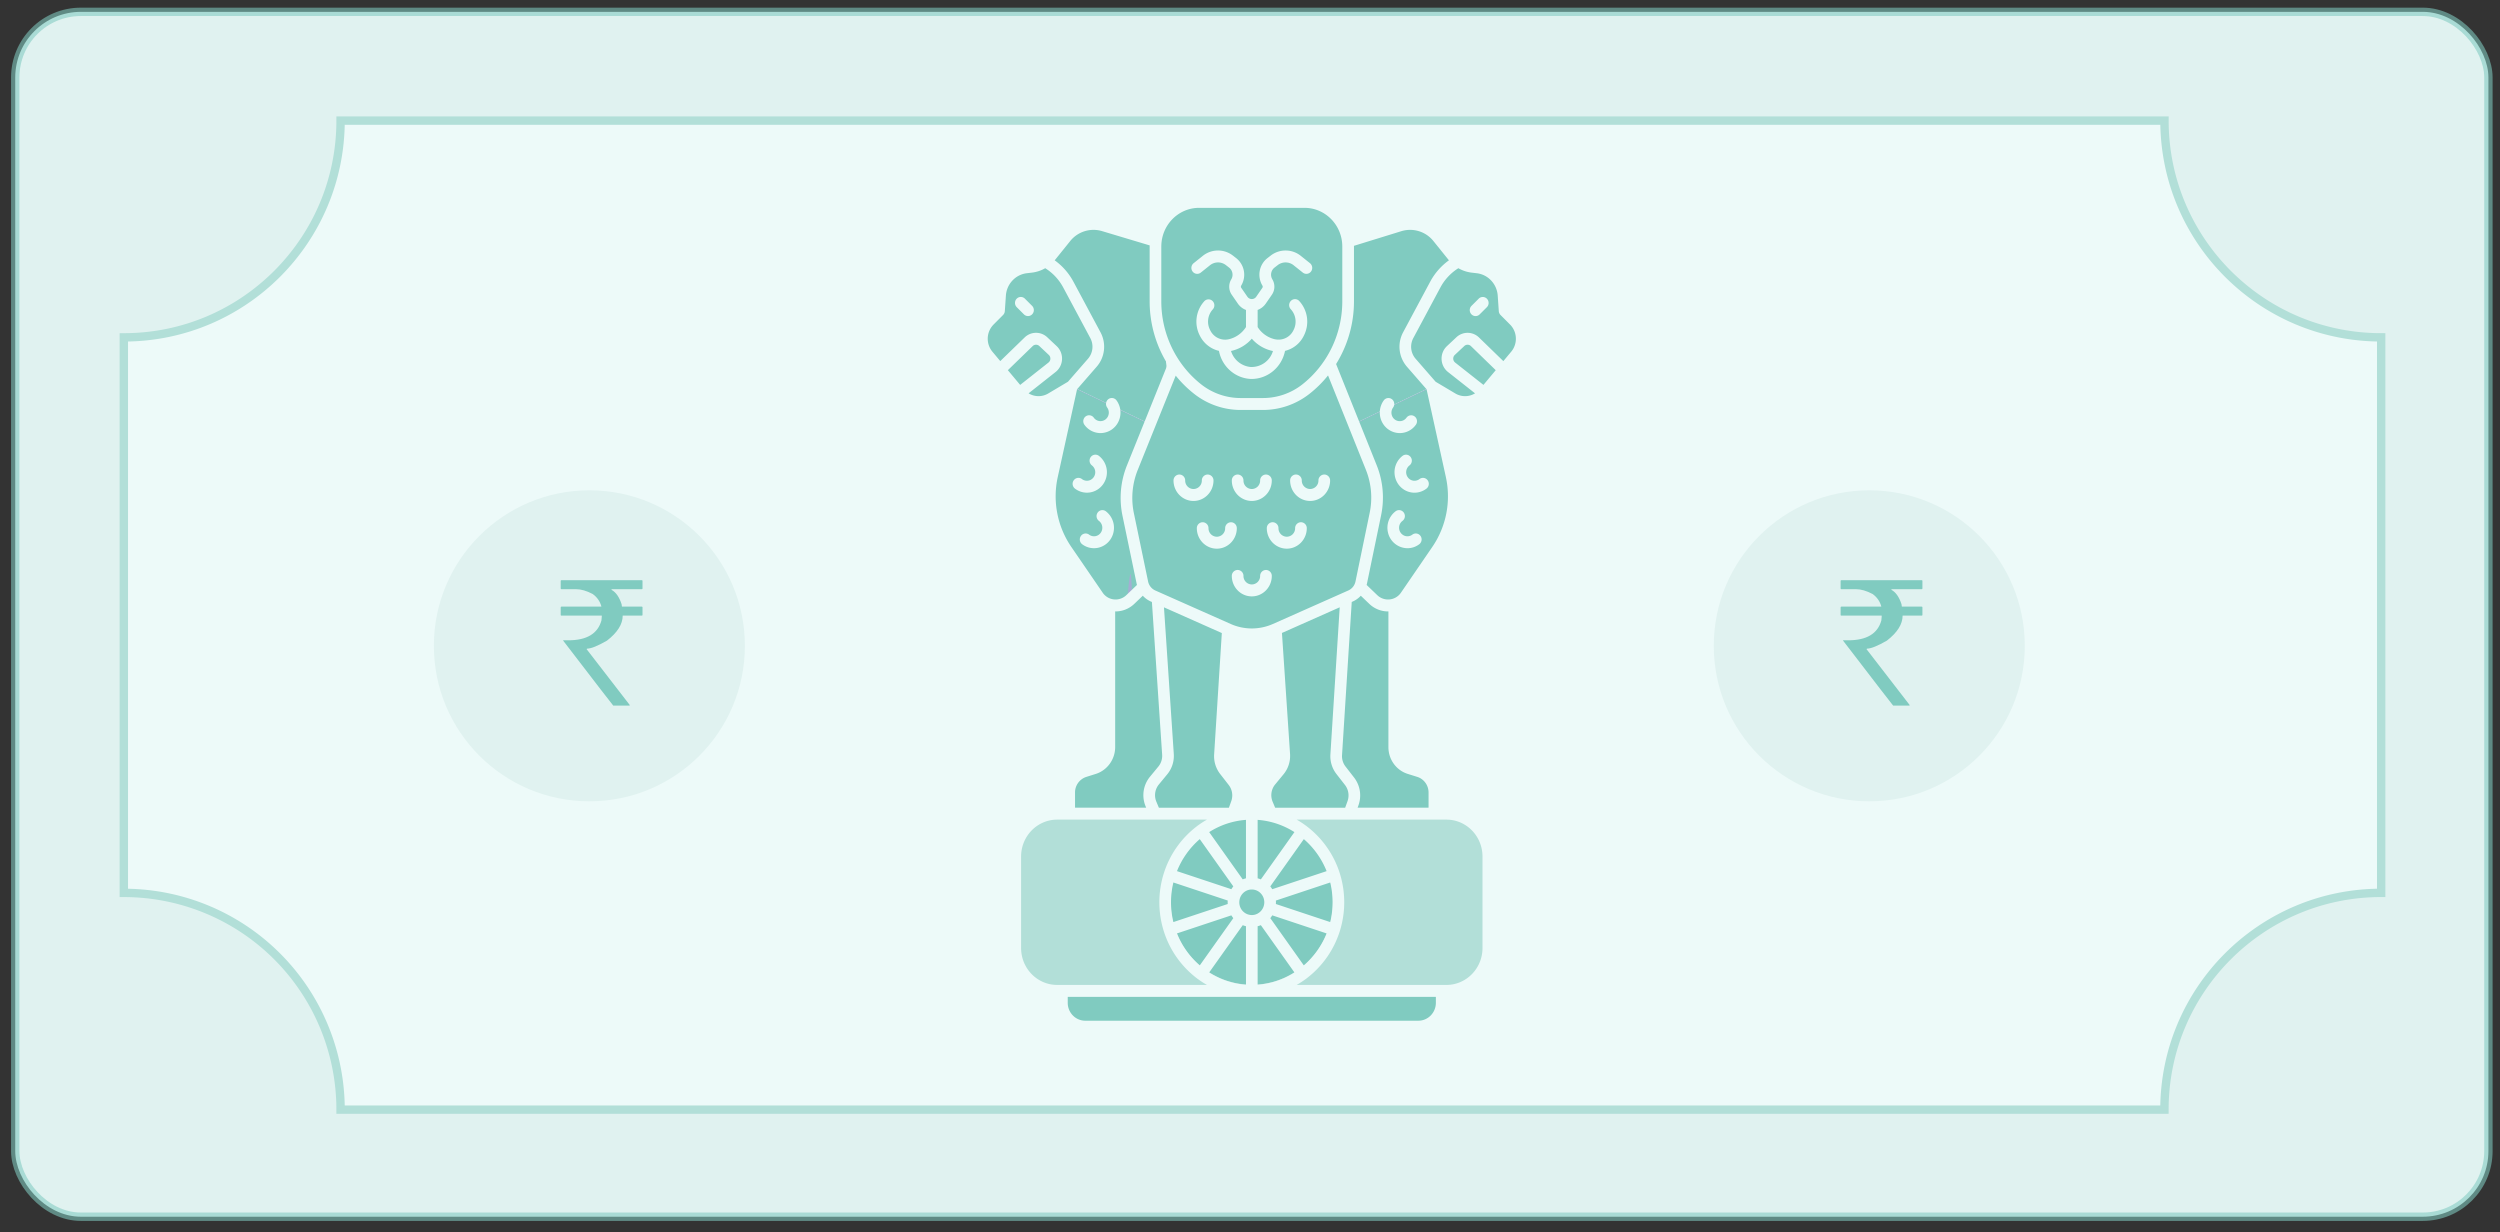 <svg width="209" height="103" xmlns="http://www.w3.org/2000/svg" xmlns:xlink="http://www.w3.org/1999/xlink">
    <rect width="100%" height="100%" fill="#333333" stroke="none"/>
    <defs>
        <path d="M0 18.122v46.441a18.116 18.116 0 0 1 18.12 18.12h152.475c0-10.009 8.113-18.122 18.12-18.122V18.12c-10.006 0-18.117-8.114-18.117-18.121H18.12c0 10.008-8.113 18.122-18.12 18.122z" id="a"/>
    </defs>
    <g transform="translate(1.272 .99)" fill="none" fill-rule="evenodd">
        <rect stroke-opacity=".572" stroke="#80CBC0" stroke-width=".7" fill="#E0F2F0" fill-rule="nonzero" transform="rotate(180 103.38 50.364)" width="206.758" height="100.728" rx="5.488"/>
        <g transform="translate(9.08 9.093)">
            <mask id="b" fill="#fff">
                <use xlink:href="#a"/>
            </mask>
            <g fill-rule="nonzero">
                <use fill="#EDFAF9" style="mix-blend-mode:multiply" xlink:href="#a"/>
                <use stroke="#B2DFD8" stroke-width=".7" xlink:href="#a"/>
            </g>
            <g mask="url(#b)">
                <g transform="translate(25.92 30.907)">
                    <circle fill="#E0F2F0" cx="13" cy="13" r="13"/>
                    <path d="M16.369 18v-.058l-3.612-4.678c.038 0 .057-.01.057-.028.327 0 .88-.223 1.657-.669.876-.677 1.315-1.374 1.315-2.09h1.6c.037 0 .056-.019.056-.057v-.64c0-.033-.019-.052-.057-.056h-1.663l-.029-.206c-.199-.602-.478-1-.839-1.195v-.057h2.531c.038 0 .057-.019.057-.057v-.64c0-.033-.019-.052-.057-.056H10.66c-.033 0-.052.019-.057.057v.64c0 .037.019.056.057.056h1.223c.422 0 .888.135 1.4.406.37.27.612.62.725 1.052H10.66c-.033 0-.052.019-.057.057v.64c0 .037.019.056.057.056h3.377v.086c0 .08-.01.187-.029.32-.308 1.104-1.23 1.656-2.765 1.656h-.434v.028C13.587 16.19 14.982 18 14.997 18h1.372z" fill="#80CBC0" fill-rule="nonzero"/>
                </g>
            </g>
            <g mask="url(#b)">
                <g transform="translate(132.92 30.907)">
                    <circle fill="#E0F2F0" cx="13" cy="13" r="13"/>
                    <path d="M16.369 18v-.058l-3.612-4.678c.038 0 .057-.01.057-.028.327 0 .88-.223 1.657-.669.876-.677 1.315-1.374 1.315-2.09h1.6c.037 0 .056-.019.056-.057v-.64c0-.033-.019-.052-.057-.056h-1.663l-.029-.206c-.199-.602-.478-1-.839-1.195v-.057h2.531c.038 0 .057-.019.057-.057v-.64c0-.033-.019-.052-.057-.056H10.66c-.033 0-.052.019-.057.057v.64c0 .037.019.056.057.056h1.223c.422 0 .888.135 1.4.406.37.27.612.62.725 1.052H10.66c-.033 0-.052.019-.057.057v.64c0 .037.019.056.057.056h3.377v.086c0 .08-.01.187-.029.32-.308 1.104-1.23 1.656-2.765 1.656h-.434v.028C13.587 16.19 14.982 18 14.997 18h1.372z" fill="#80CBC0" fill-rule="nonzero"/>
                </g>
            </g>
            <g mask="url(#b)" fill-rule="nonzero">
                <g transform="translate(71.248 6.295)">
                    <path d="M38.315 49.88v1.763h-9.392V32.916l2.076-.278 3.96-.53v13.967c.001.814.52 1.533 1.282 1.771l.778.244c.77.24 1.296.967 1.296 1.79z" fill="#80CBC0"/>
                    <path d="M33.206 35.923c.47.45 1.138.61 1.753.42v-4.235l-3.96.53-1.074.144 3.281 3.141z" fill="#80CBC0"/>
                    <path d="m29.818 19.916-.265 10.325 3.654 3.499a1.781 1.781 0 0 0 2.713-.288l2.626-3.829a7.992 7.992 0 0 0 1.204-6.228l-1.643-7.468-8.289 3.989z" fill="#A4AED3"/>
                    <path d="M38.545 29.67 35.92 33.5a1.782 1.782 0 0 1-2.714.288l-3.652-3.498.264-10.326 7.035-3.385 1.255-.604.53 2.405 1.112 5.063a7.988 7.988 0 0 1-1.205 6.229z" fill="#80CBC0"/>
                    <path d="M45.335 13.02c-.065.115-.14.224-.225.324l-2.625 3.139a2.076 2.076 0 0 1-2.664.463l-1.713-1.019h-.001l-1.286.618-7.003 3.371-1.591-7.397 2.286-8.54 4.9-1.51a2.983 2.983 0 0 1 3.202.995l1.248 1.55c.132.165.285.312.455.438l.007.003a2.462 2.462 0 0 0 1.156.462l.44.052c1.178.141 2.092 1.12 2.175 2.332l.089 1.296.8.804c.686.69.83 1.766.35 2.618z" fill="#80CBC0"/>
                    <path d="M45.335 13.02c-.065.115-.14.224-.225.324l-2.625 3.139a2.076 2.076 0 0 1-2.664.463l-1.713-1.019h-.001l-1.729-1.984a2.04 2.04 0 0 1-.256-2.294l2.266-4.234c.38-.71.929-1.31 1.596-1.745l.334-.218.007.003.13.09a2.457 2.457 0 0 0 1.026.371l.44.053c1.178.141 2.092 1.12 2.175 2.332l.089 1.296.8.804c.686.69.83 1.766.35 2.618z" fill="#80CBC0"/>
                    <path d="m44.116 14.533-2.41-2.34a.88.88 0 0 0-1.22-.01l-.793.743a.926.926 0 0 0 .058 1.399l2.734 2.158 1.63-1.95zM7.786 49.88v1.763h9.393V32.916l-2.077-.278-3.96-.53v13.967c0 .814-.52 1.533-1.281 1.771l-.779.244c-.77.24-1.296.967-1.296 1.79z" fill="#80CBC0"/>
                    <path d="m16.283 19.916.265 10.325-3.653 3.499a1.781 1.781 0 0 1-2.714-.288l-2.625-3.829a7.992 7.992 0 0 1-1.204-6.228l1.642-7.468 8.29 3.989z" fill="#A4AED3"/>
                    <path d="m7.556 29.67 2.625 3.829a1.783 1.783 0 0 0 2.353.557c.128-.073.25-2.3.361-2.407l3.653-1.36-.265-10.326-7.035-3.385-1.254-.604-.53 2.405-1.112 5.063a7.988 7.988 0 0 0 1.204 6.229z" fill="#80CBC0"/>
                    <path d="M.766 13.02c.065.115.14.224.226.324l2.625 3.139a2.076 2.076 0 0 0 2.664.463l1.713-1.019 1.286.618 7.003 3.371-.497-7.397-.433-8.644-4.665-1.405a2.983 2.983 0 0 0-3.201.994l-1.248 1.55a2.47 2.47 0 0 1-.455.438l-.007.003a2.462 2.462 0 0 1-1.156.462l-.44.052C3.002 6.11 2.088 7.089 2.006 8.3l-.09 1.296-.799.804a2.197 2.197 0 0 0-.35 2.618z" fill="#80CBC0"/>
                    <path d="M.766 13.02c.065.115.14.224.226.324l2.625 3.139a2.076 2.076 0 0 0 2.664.463l1.713-1.019 1.73-1.984a2.04 2.04 0 0 0 .256-2.294L7.713 7.415A4.767 4.767 0 0 0 6.118 5.67l-.334-.218-.007.003a2.457 2.457 0 0 1-1.156.462l-.44.052C3.002 6.11 2.088 7.089 2.006 8.3l-.09 1.296-.799.804a2.197 2.197 0 0 0-.35 2.618z" fill="#80CBC0"/>
                    <path d="m1.986 14.533 2.41-2.34a.88.88 0 0 1 1.22-.01l.793.743a.926.926 0 0 1-.058 1.399l-2.735 2.158-1.63-1.95zM33.284 51.643H26.77l-.335-.798a1.929 1.929 0 0 1 .286-1.97l.697-.843c.31-.376.466-.86.433-1.352l-1.08-16.133 6.513-.997-1.087 17.165c-.03.47.113.935.4 1.303l.714.917c.403.518.513 1.215.288 1.837l-.315.871zm-13.897 0h-6.514l-.335-.798a1.929 1.929 0 0 1 .286-1.97l.697-.843c.31-.376.465-.86.432-1.352l-1.08-16.133 6.514-.997L18.3 46.715c-.03.47.112.935.4 1.303l.713.917c.404.518.513 1.215.289 1.837l-.315.871z" fill="#80CBC0"/>
                    <path d="m31.51 50.772-.315.87h-6.514l-.335-.797a1.93 1.93 0 0 1 .286-1.969l.698-.845c.31-.375.465-.86.432-1.35l-.51-7.615-.57-8.52 6.513-.996L31 32.638l-.061.971-2.173 1.32 1.978.863-.635 10.923c-.03.47.113.934.4 1.302l.714.918c.404.518.513 1.215.288 1.837zM21.79 50.772l-.314.87H14.96l-.335-.797a1.93 1.93 0 0 1 .287-1.969l.696-.845c.31-.375.466-.86.433-1.35l-.677-10.882 1.991-.691-2.186-1.459-.068-1.01-.14-2.092 6.514-.997-.603 9.526-.485 7.639c-.03.47.113.934.4 1.302l.714.918c.404.519.513 1.215.288 1.837z" fill="#80CBC0"/>
                    <rect fill="#B2DFD8" x="3.277" y="51.643" width="39.548" height="14.816" rx="3.547"/>
                    <path d="M7.176 66.46h31.75v.997c0 1.101-.873 1.994-1.95 1.994H9.126c-1.077 0-1.95-.893-1.95-1.994v-.997z" fill="#80CBC0"/>
                    <ellipse fill="#80CBC0" cx="23.05" cy="59.002" rx="6.785" ry="6.941"/>
                    <ellipse fill="#80CBC0" cx="23.05" cy="59.051" rx="1.435" ry="1.468"/>
                    <path d="M33.053 8.836v-4.61c0-.336-.03-.671-.088-1.002l-2.452.755-2.286 8.54 1.032 4.799c2.401-2.135 3.784-5.227 3.794-8.482zm-17.267 3.683-.434-8.644-2.213-.667c-.06.336-.09.677-.09 1.018v4.61a11.425 11.425 0 0 0 3.008 7.711l-.27-4.028z" fill="#80CBC0"/>
                    <path d="m31.31 33.444-6.308 2.801a4.8 4.8 0 0 1-3.903 0l-6.309-2.802a1.555 1.555 0 0 1-.885-1.107l-1.188-5.701a6.792 6.792 0 0 1 .354-3.936l3.922-9.664h12.115l3.916 9.632a6.792 6.792 0 0 1 .358 3.93l-1.187 5.737a1.555 1.555 0 0 1-.885 1.11z" fill="#A4AED3"/>
                    <path d="m31.31 33.444-6.308 2.801a4.8 4.8 0 0 1-3.903 0l-6.309-2.802a1.555 1.555 0 0 1-.885-1.107l-1.188-5.701a6.792 6.792 0 0 1 .354-3.936l3.922-9.664h12.115l3.916 9.632a6.792 6.792 0 0 1 .358 3.93l-1.187 5.737a1.555 1.555 0 0 1-.885 1.11z" fill="#80CBC0"/>
                    <path d="M27.546 16.173a5.773 5.773 0 0 1-3.545 1.223h-1.9c-1.281 0-2.527-.43-3.546-1.223-2.241-1.743-3.557-4.457-3.557-7.337v-4.61c0-2.059 1.631-3.727 3.643-3.727h8.819c2.012 0 3.643 1.668 3.643 3.727v4.61c0 2.88-1.316 5.594-3.557 7.337z" fill="#80CBC0"/>
                    <path d="M20.734 12.518c.055 1.278 1.083 2.285 2.333 2.286 1.25 0 2.278-1.008 2.332-2.285a4.3 4.3 0 0 0-4.665 0z" fill="#80CBC0"/>
                    <path d="m18.787 6.41.766-.612c.392-.313.94-.317 1.336-.01l.261.203c.3.232.38.66.182.987-.238.397-.223.901.04 1.282l.512.743c.168.243.405.428.68.53v1.43c-.33.517-.845.883-1.435 1.02a1.381 1.381 0 0 1-1.562-.768 1.515 1.515 0 0 1 .222-1.728.507.507 0 0 0 .11-.486.492.492 0 0 0-.357-.34.48.48 0 0 0-.466.147 2.534 2.534 0 0 0-.376 2.861c.32.653.908 1.124 1.604 1.285.247 1.296 1.317 2.258 2.604 2.344.051.002.102.004.153.004 1.348-.018 2.5-.996 2.767-2.348a2.356 2.356 0 0 0 1.58-1.284 2.557 2.557 0 0 0-.391-2.883.48.48 0 0 0-.688-.022.507.507 0 0 0-.025.703c.439.47.533 1.175.235 1.75a1.38 1.38 0 0 1-1.426.787 1.986 1.986 0 0 1-.141-.023 2.321 2.321 0 0 1-1.434-1.02v-1.43c.274-.101.511-.286.68-.53l.512-.742c.262-.38.278-.885.04-1.282a.757.757 0 0 1 .181-.987l.262-.203a1.076 1.076 0 0 1 1.335.01l.766.612a.48.48 0 0 0 .684-.086.506.506 0 0 0-.084-.7l-.766-.612a2.033 2.033 0 0 0-2.524-.018l-.262.203c-.7.54-.884 1.538-.423 2.302a.172.172 0 0 1-.006.186l-.512.743a.45.45 0 0 1-.37.196.45.45 0 0 1-.37-.196l-.512-.743a.172.172 0 0 1-.006-.186 1.766 1.766 0 0 0-.424-2.302l-.261-.203a2.034 2.034 0 0 0-2.525.018l-.766.613a.506.506 0 0 0-.083.7.48.48 0 0 0 .683.085zm4.264 5.524a3.162 3.162 0 0 0 1.735 1.027l.033.006a1.868 1.868 0 0 1-1.857 1.335 1.894 1.894 0 0 1-1.65-1.34h.004a3.163 3.163 0 0 0 1.735-1.028zm-11.845 16.82a1.738 1.738 0 0 0-.359-2.39.48.48 0 0 0-.68.108.506.506 0 0 0 .103.697c.31.233.376.678.15.995a.686.686 0 0 1-.973.153.48.48 0 0 0-.68.108.506.506 0 0 0 .103.696c.744.558 1.79.394 2.336-.367zm-1.05-8.946c.083.013.166.02.249.02a1.668 1.668 0 0 0 1.49-.944 1.743 1.743 0 0 0-.151-1.785.483.483 0 0 0-.841.097.508.508 0 0 0 .058.497.723.723 0 0 1-.145.995.686.686 0 0 1-.974-.147.483.483 0 0 0-.84.098.508.508 0 0 0 .057.496c.263.366.658.608 1.097.673zm.449 4.317a1.736 1.736 0 0 0-.337-2.393.48.48 0 0 0-.682.1.506.506 0 0 0 .098.699.72.72 0 0 1-.143 1.225.683.683 0 0 1-.691-.085.478.478 0 0 0-.484-.06.504.504 0 0 0-.1.858c.74.565 1.786.411 2.339-.344zm25.867 4.192c-.2.151-.464.18-.692.078a.72.72 0 0 1-.132-1.227.504.504 0 0 0-.091-.859.478.478 0 0 0-.485.056 1.73 1.73 0 0 0-.635 1.785 1.686 1.686 0 0 0 1.627 1.303c.355 0 .7-.116.985-.332a.506.506 0 0 0 .104-.697.48.48 0 0 0-.68-.107zm-13.421-2.816c.922-.001 1.67-.766 1.67-1.71a.493.493 0 0 0-.487-.498.493.493 0 0 0-.487.499.704.704 0 0 1-.696.712.704.704 0 0 1-.697-.712.493.493 0 0 0-.487-.5.493.493 0 0 0-.487.5c0 .943.748 1.708 1.67 1.71zm14.018-1.83a.686.686 0 0 1-.975-.143.723.723 0 0 1 .14-.997.504.504 0 0 0-.1-.858.478.478 0 0 0-.483.06 1.727 1.727 0 0 0-.658 1.57c.07.607.452 1.129 1 1.37a1.64 1.64 0 0 0 1.66-.203.504.504 0 0 0-.1-.858.478.478 0 0 0-.484.06zm3.812-5.933c.76 0 1.481-.34 1.974-.93l2.625-3.14a2.708 2.708 0 0 0-.154-3.622l-.668-.672-.076-1.107c-.1-1.45-1.193-2.623-2.604-2.793l-.44-.053a1.959 1.959 0 0 1-1.299-.723l-1.248-1.55a3.457 3.457 0 0 0-3.718-1.155L31.46 3.171c-.472-1.865-2.117-3.169-4-3.171h-8.818c-1.872.003-3.508 1.29-3.992 3.14l-3.822-1.147A3.457 3.457 0 0 0 7.11 3.148l-1.247 1.55a1.96 1.96 0 0 1-1.299.723l-.44.053c-1.411.17-2.504 1.343-2.605 2.792l-.076 1.108-.667.671A2.708 2.708 0 0 0 .62 13.67l2.625 3.138a2.554 2.554 0 0 0 3.28.57l.747-.444-1.397 6.351a8.509 8.509 0 0 0 1.281 6.625l2.625 3.83c.224.324.524.585.873.758V46.06a1.364 1.364 0 0 1-.953 1.314l-.762.24c-.977.3-1.645 1.223-1.642 2.267v1.264h-.521c-2.201.002-3.985 1.827-3.988 4.079v7.655c.003 2.216 1.734 4.026 3.9 4.077v.5c.001 1.377 1.091 2.492 2.436 2.494h27.851c1.345-.002 2.435-1.117 2.437-2.493v-.501c2.166-.051 3.896-1.86 3.899-4.077v-7.655c-.002-2.252-1.786-4.077-3.987-4.08h-.522v-1.263c.004-1.044-.664-1.967-1.641-2.268l-.779-.243a1.344 1.344 0 0 1-.936-1.296V34.497c.349-.174.649-.434.872-.759l2.625-3.829a8.51 8.51 0 0 0 1.281-6.624l-1.396-6.352.747.444c.396.237.846.361 1.305.361zm1.535-1.94-2.367-1.868a.421.421 0 0 1-.027-.637l.793-.743a.402.402 0 0 1 .555.005l2.074 2.014-1.028 1.23zM15.486 4.227c.002-1.782 1.413-3.227 3.156-3.229h8.818c1.742.002 3.154 1.447 3.156 3.229v4.61c-.007 2.722-1.25 5.287-3.364 6.94A5.323 5.323 0 0 1 24 16.898h-1.9a5.323 5.323 0 0 1-3.251-1.12c-2.114-1.654-3.357-4.219-3.364-6.941v-4.61zm14.64 44.102.715.918c.296.382.376.895.212 1.353l-.197.546h-5.854l-.208-.496a1.414 1.414 0 0 1 .211-1.451l.696-.844c.394-.475.59-1.088.547-1.708l-.677-10.11 4.829-2.145-.778 12.293c-.038.593.142 1.18.505 1.644zm-13.598-1.682-.82-12.252 4.836 2.149-.642 10.14c-.038.594.142 1.18.505 1.645l.714.918c.296.382.376.895.212 1.353l-.197.546h-5.854l-.208-.496a1.414 1.414 0 0 1 .211-1.451l.696-.844c.394-.475.59-1.088.547-1.708zm7.37 4.397.043.102h-1.766l.073-.201a2.45 2.45 0 0 0-.365-2.32l-.714-.918a1.414 1.414 0 0 1-.294-.958l.622-9.825a5.274 5.274 0 0 0 3.123-.004l.656 9.795c.025.362-.09.72-.32.996l-.695.844a2.424 2.424 0 0 0-.363 2.489zm-1.335 1.119v4.887a1.965 1.965 0 0 0-.27.089l-2.805-3.953a6.603 6.603 0 0 1 3.075-1.023zm-1.058 5.562c-.06.074-.115.153-.164.234l-4.545-1.51a6.935 6.935 0 0 1 1.904-2.676l2.805 3.952zm-.466 1.183c-.004.048-.007.096-.007.144 0 .05.003.097.007.145l-4.545 1.51a7.043 7.043 0 0 1 0-3.31l4.545 1.51zm.302 1.237c.05.082.104.16.164.234L18.7 64.33a6.935 6.935 0 0 1-1.904-2.675l4.545-1.51zm.953.821c.087.036.178.066.27.089v4.887a6.603 6.603 0 0 1-3.076-1.023l2.806-3.953zm-.288-1.914c0-.59.468-1.068 1.045-1.068s1.044.478 1.044 1.068c0 .59-.467 1.069-1.044 1.069a1.058 1.058 0 0 1-1.045-1.069zm1.532 2.003c.092-.023.182-.053.27-.089l2.806 3.953a6.603 6.603 0 0 1-3.076 1.023v-4.887zm1.058-.676c.06-.074.115-.152.165-.234l4.544 1.511a6.935 6.935 0 0 1-1.904 2.675l-2.805-3.952zm.467-1.182c.003-.048.007-.096.007-.145 0-.048-.004-.096-.007-.144l4.544-1.511a7.043 7.043 0 0 1 0 3.31l-4.544-1.51zm-.302-1.238a2.074 2.074 0 0 0-.165-.234l2.805-3.952a6.935 6.935 0 0 1 1.904 2.676l-4.544 1.51zm-.953-.82a1.965 1.965 0 0 0-.27-.089v-4.887c1.092.08 2.147.43 3.076 1.023l-2.806 3.953zm1-21.35a4.34 4.34 0 0 1-3.515 0l-6.309-2.802a1.06 1.06 0 0 1-.603-.753l-1.187-5.702a6.26 6.26 0 0 1 .329-3.642l3.168-7.865c.462.576.99 1.095 1.569 1.546a6.288 6.288 0 0 0 3.84 1.324H24a6.288 6.288 0 0 0 3.841-1.324 9.51 9.51 0 0 0 1.583-1.563l3.15 7.852a6.245 6.245 0 0 1 .331 3.634l-1.186 5.74c-.07.336-.295.617-.603.753l-6.307 2.802zM2.658 14.568l2.074-2.013a.402.402 0 0 1 .556-.005l.792.744a.421.421 0 0 1-.026.636L3.686 15.8l-1.029-1.23zm3.378 1.947c-.51.304-1.141.3-1.647-.011l2.26-1.784c.323-.255.52-.643.537-1.06a1.43 1.43 0 0 0-.447-1.102l-.792-.743a1.364 1.364 0 0 0-1.886.017L2.022 13.81l-.66-.79a1.691 1.691 0 0 1 .097-2.263l.799-.803a.503.503 0 0 0 .145-.321l.089-1.297c.067-.972.8-1.757 1.745-1.872l.44-.052a2.903 2.903 0 0 0 1.106-.369l.072.048c.598.39 1.09.928 1.43 1.564l2.266 4.234c.298.558.22 1.247-.192 1.722l-1.676 1.924-1.648.98zm4.545 16.65-2.625-3.829a7.492 7.492 0 0 1-1.128-5.833l1.614-7.339 1.645-1.89c.687-.79.815-1.936.32-2.864L8.14 7.176a5.285 5.285 0 0 0-1.57-1.793l.045-.051 1.248-1.55a2.498 2.498 0 0 1 2.688-.833l3.962 1.188-.002.089v4.61a9.918 9.918 0 0 0 1.507 5.24l-3.396 8.432a7.273 7.273 0 0 0-.382 4.231l1.188 5.702c.006.028.016.055.023.083l-.889.852a1.302 1.302 0 0 1-1.982-.21zM8.273 49.882a1.364 1.364 0 0 1 .952-1.314l.763-.24c.977-.3 1.645-1.223 1.641-2.267V34.735l.032.002c.582 0 1.142-.226 1.567-.633l.71-.68c.185.203.41.365.658.477l.104.046.856 12.767c.025.362-.09.72-.32.996l-.695.844a2.424 2.424 0 0 0-.363 2.489l.043.102H8.273V49.88zm-1.496 16.08c-1.663-.002-3.01-1.38-3.013-3.082v-7.655c.002-1.701 1.35-3.08 3.013-3.082H19.3c-.259.148-.51.311-.75.488-.014.009-.028.015-.041.024l-.029.027a7.932 7.932 0 0 0-2.776 3.92l-.003.007-.001.005a8.058 8.058 0 0 0 0 4.877l.001.005.003.008a7.932 7.932 0 0 0 2.776 3.92c.01.008.018.017.029.025a.482.482 0 0 0 .051.032c.238.175.485.335.74.48H6.777zm31.661 1.496c0 .826-.655 1.495-1.462 1.496H9.126c-.808-.001-1.462-.67-1.463-1.496v-.499h30.775v.499zm.887-15.315c1.663.002 3.01 1.38 3.012 3.082v7.655c-.002 1.701-1.35 3.08-3.012 3.082H26.8c.256-.146.503-.306.74-.48a.482.482 0 0 0 .052-.033l.028-.026a7.932 7.932 0 0 0 2.776-3.92c.001-.002.003-.004.003-.007l.001-.005a8.058 8.058 0 0 0 0-4.877v-.005l-.003-.006a7.932 7.932 0 0 0-2.777-3.921c-.01-.009-.018-.019-.028-.027-.013-.009-.027-.015-.04-.023a7.757 7.757 0 0 0-.752-.49h12.524zm-3.227-3.819.779.244c.566.174.953.709.951 1.314v1.264h-5.933l.073-.2a2.45 2.45 0 0 0-.365-2.32l-.714-.919a1.414 1.414 0 0 1-.295-.958l.811-12.803.098-.044c.25-.111.474-.274.66-.477l.71.68c.425.407.986.633 1.567.633l.032-.002v11.34c-.004 1.035.657 1.95 1.626 2.248zm3.176-24.82a7.492 7.492 0 0 1-1.128 5.833l-2.624 3.83a1.302 1.302 0 0 1-1.982.21l-.89-.853c.007-.028.016-.056.022-.085L33.86 26.7a7.259 7.259 0 0 0-.384-4.222l-3.379-8.422a9.918 9.918 0 0 0 1.495-5.22v-4.61l-.002-.053 3.965-1.225a2.497 2.497 0 0 1 2.685.834l1.248 1.55c.014.018.03.033.045.05a5.285 5.285 0 0 0-1.571 1.794l-2.266 4.234a2.551 2.551 0 0 0 .32 2.865l1.646 1.89 1.613 7.339zm-.856-7.968-1.675-1.924a1.534 1.534 0 0 1-.193-1.722l2.266-4.234a4.283 4.283 0 0 1 1.43-1.565l.072-.047c.341.197.717.322 1.106.369l.44.052c.946.115 1.679.9 1.746 1.872l.089 1.297c.008.121.06.235.144.32l.8.804c.607.612.649 1.6.096 2.263l-.66.79-2.038-1.979a1.364 1.364 0 0 0-1.885-.016l-.793.743a1.43 1.43 0 0 0-.446 1.102c.017.417.213.805.536 1.06l2.26 1.784a1.588 1.588 0 0 1-1.647.011l-1.648-.98zm3.341-5.489a.48.48 0 0 0 .34-.142l.602-.6a.506.506 0 0 0 .132-.48.493.493 0 0 0-.34-.357.48.48 0 0 0-.473.123l-.601.6a.507.507 0 0 0-.111.546c.075.187.253.31.451.31zm-6.341 9.781a1.651 1.651 0 0 0 1.346-.692.508.508 0 0 0 .057-.496.483.483 0 0 0-.84-.097.69.69 0 0 1-1.2-.141.726.726 0 0 1 .081-.708.508.508 0 0 0 .058-.497.483.483 0 0 0-.84-.097 1.743 1.743 0 0 0-.152 1.785c.283.577.86.941 1.49.943zM21.31 27.282a.493.493 0 0 0-.487.499.704.704 0 0 1-.697.712.704.704 0 0 1-.696-.712.493.493 0 0 0-.487-.5.493.493 0 0 0-.488.5c0 .944.749 1.71 1.671 1.71.923 0 1.671-.766 1.671-1.71a.493.493 0 0 0-.487-.5zm-1.462-3.49a.493.493 0 0 0-.487-.5.493.493 0 0 0-.488.5.704.704 0 0 1-.696.712.704.704 0 0 1-.696-.712.493.493 0 0 0-.488-.5.493.493 0 0 0-.487.5c0 .944.748 1.71 1.67 1.71.924 0 1.672-.766 1.672-1.71zm4.386 7.479a.493.493 0 0 0-.487.499.704.704 0 0 1-.696.712.704.704 0 0 1-.697-.712.493.493 0 0 0-.487-.5.493.493 0 0 0-.487.5c0 .944.748 1.71 1.67 1.71.924 0 1.672-.766 1.672-1.71a.493.493 0 0 0-.488-.5zM4.081 8.59a.48.48 0 0 0-.472-.124.493.493 0 0 0-.34.357.506.506 0 0 0 .132.48l.6.6a.48.48 0 0 0 .473.124.493.493 0 0 0 .34-.357.506.506 0 0 0-.131-.48l-.602-.6zM27.16 27.28a.493.493 0 0 0-.488.5.704.704 0 0 1-.696.712.704.704 0 0 1-.696-.712.493.493 0 0 0-.488-.5.493.493 0 0 0-.487.5c0 .944.748 1.71 1.671 1.71s1.671-.766 1.671-1.71a.493.493 0 0 0-.487-.5zm1.95-3.988a.493.493 0 0 0-.488.499.704.704 0 0 1-.696.712.704.704 0 0 1-.697-.712.493.493 0 0 0-.487-.5.493.493 0 0 0-.487.5c0 .944.748 1.71 1.67 1.71.923 0 1.672-.766 1.672-1.71a.493.493 0 0 0-.488-.5z" fill="#EDFAF9"/>
                </g>
            </g>
        </g>
    </g>
</svg>

